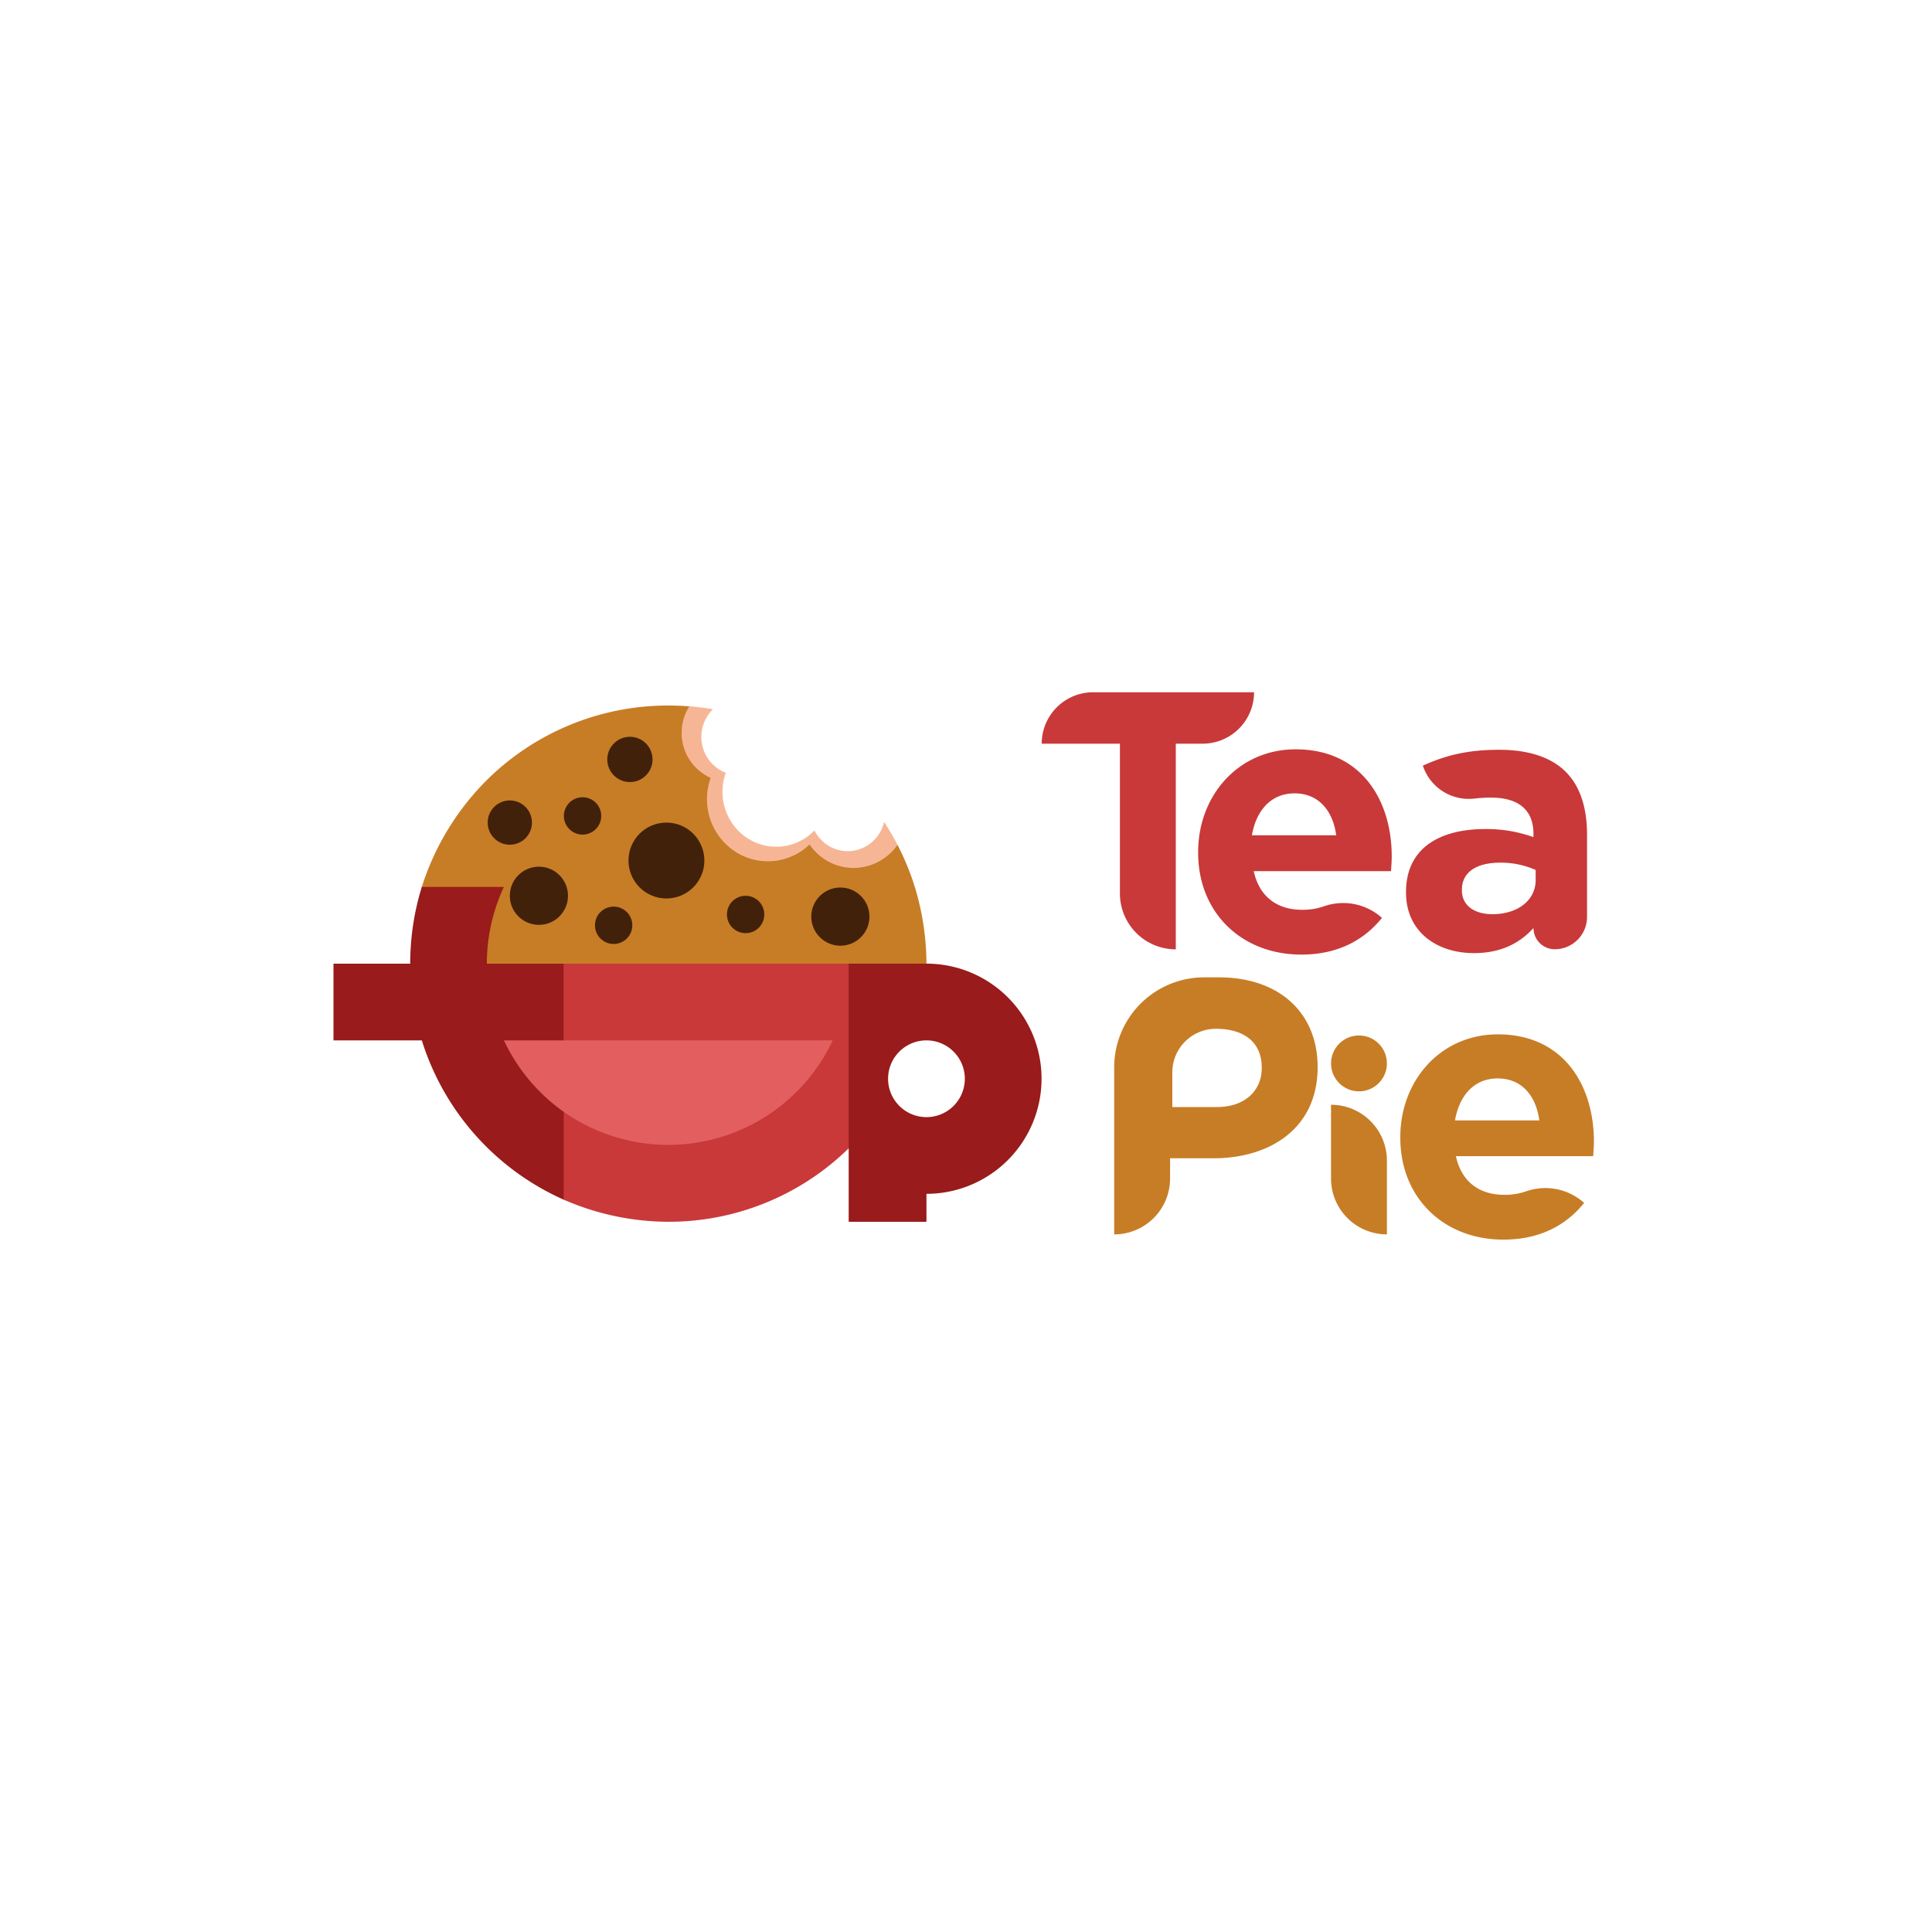 <svg id="Layer_1" data-name="Layer 1" xmlns="http://www.w3.org/2000/svg" viewBox="0 0 1000 1000"><defs><style>.cls-1{fill:#c93939;}.cls-2{fill:#c77d26;}.cls-3{fill:#e35f5f;}.cls-4{fill:#f6b696;}.cls-5{fill:#991b1b;}.cls-6{fill:#42210b;}</style></defs><title>Red Combined Logo (Show)</title><path class="cls-1" d="M579.67,384.93H539.18a26.61,26.61,0,0,1,26.61-26.61h83.3a26.61,26.61,0,0,1-26.61,26.61H608.59V491.38h0a28.92,28.92,0,0,1-28.92-28.92Z"/><path class="cls-1" d="M620.16,441.36V441c0-29.14,20.76-53.15,50.48-53.15,34.1,0,49.72,26.48,49.72,55.43,0,2.29-.19,5-.38,7.62H648.93c2.86,13.14,12,20,25,20a33.31,33.31,0,0,0,11.38-1.81,30.1,30.1,0,0,1,30,6h0c-9.52,11.81-23.24,19-41.72,19C642.83,494.12,620.16,472.6,620.16,441.36Zm71.45-9c-1.71-13-9.33-21.72-21.53-21.72-12,0-19.81,8.57-22.1,21.72Z"/><path class="cls-1" d="M727.76,462v-.39c0-22.24,16.91-32.5,41.05-32.5a72.37,72.37,0,0,1,24.9,4.18v-1.77c0-12-7.42-18.67-21.87-18.67a74.15,74.15,0,0,0-8.71.49,25,25,0,0,1-26.66-17.06h0c11.22-5,22.25-8.19,39.56-8.19,15.79,0,27.2,4.19,34.42,11.43,7.61,7.62,11,18.86,11,32.57v42.52a16.72,16.72,0,0,1-16.72,16.72h0a11,11,0,0,1-11-11h0c-7.05,7.81-16.77,13-30.88,13C743.58,493.28,727.76,482.23,727.76,462Zm67.1-6.61v-5.1a44.55,44.55,0,0,0-18.33-3.78c-12.29,0-19.85,4.91-19.85,14v.38c0,7.75,6.43,12.29,15.69,12.29C785.8,473.2,794.87,465.83,794.87,455.44Z"/><path class="cls-2" d="M576.71,552.44a46.57,46.57,0,0,1,46.57-46.57h7.56c31.88,0,51.16,18.93,51.16,46.28v.38c0,31-24.05,47-54,47H605.63V610a28.92,28.92,0,0,1-28.92,28.92h0ZM629.93,573c14.6,0,23.14-8.7,23.14-20.06v-.38c0-13.06-9.1-20.06-23.71-20.06h0a22.57,22.57,0,0,0-22.57,22.57V573Z"/><path class="cls-2" d="M688.94,571.82h0a28.92,28.92,0,0,1,28.92,28.92v38.18h0A28.92,28.92,0,0,1,688.94,610Z"/><path class="cls-2" d="M724.8,588.91v-.38c0-29.14,20.76-53.15,50.48-53.15,34.1,0,49.72,26.48,49.72,55.43,0,2.29-.19,5-.38,7.62H753.57c2.86,13.14,12,20,25,20a33.31,33.31,0,0,0,11.38-1.81,30.1,30.1,0,0,1,30,6h0c-9.52,11.81-23.24,19-41.72,19C747.47,641.68,724.8,620.15,724.8,588.91Zm71.94-9c-1.71-13-9.33-21.72-21.53-21.72-12,0-19.81,8.57-22.1,21.72Z"/><circle class="cls-2" cx="703.4" cy="550.42" r="14.46"/><path class="cls-3" d="M432.05,538.18a95.05,95.05,0,0,1-140.75,37.56l-.2-.14A95.51,95.51,0,0,1,264,546.17q-2.28-3.88-4.22-8Z"/><path class="cls-4" d="M464.58,437.32c-5,7.23-13.37,12.48-22.73,12.48-.68,0-1.36,0-2-.08a27.31,27.31,0,0,1-15.28-6.08,28.31,28.31,0,0,1-5.51-6c-.43.42-.87.82-1.33,1.2a31.05,31.05,0,0,1-42.6-2,34.4,34.4,0,0,1-9.78-23.27,33,33,0,0,1,.64-6.46,32.28,32.28,0,0,1,1.26-4.55,25.4,25.4,0,0,1-15-23.28,26.12,26.12,0,0,1,4.41-13.74c4.13.33,8.35.86,12.37,1.57A20,20,0,0,0,370.46,397a19.25,19.25,0,0,0,5.21,3,28.79,28.79,0,0,0-1.22,4.48,29.23,29.23,0,0,0-.49,4.66c0,.24,0,.48,0,.73a28.6,28.6,0,0,0,7.83,19.74,27.43,27.43,0,0,0,33,5.36,25.41,25.41,0,0,0,2.22-1.34,28.16,28.16,0,0,0,4.55-3.79,19.89,19.89,0,0,0,7.88,8.26,19,19,0,0,0,9.35,2.45c.34,0,.68,0,1,0a19.5,19.5,0,0,0,17.81-15.09A134.09,134.09,0,0,1,464.58,437.32Z"/><path class="cls-2" d="M479.53,499.4H251.43a93.62,93.62,0,0,1,8.79-39.72H218.14A136.11,136.11,0,0,1,252,403.74a133.23,133.23,0,0,1,93.89-38.56q5.5,0,10.89.44a25.69,25.69,0,0,0-3.95,13.72,25.4,25.4,0,0,0,15,23.28,32.28,32.28,0,0,0-1.26,4.55,33,33,0,0,0-.64,6.46,32.37,32.37,0,0,0,9.17,22.66,31.05,31.05,0,0,0,42.6,2c.45-.38.9-.79,1.33-1.2a28.31,28.31,0,0,0,5.51,6,27.31,27.31,0,0,0,15.28,6.08c.67.05,1.34.08,2,.08a27.63,27.63,0,0,0,22.69-12,133.07,133.07,0,0,1,9,21.83A137.7,137.7,0,0,1,479.53,499.4Z"/><path class="cls-1" d="M439.82,498.79v95.05q-2.25,2.23-4.59,4.33a133.12,133.12,0,0,1-89.29,34.22,136.18,136.18,0,0,1-54.78-11.72V575l.81.58A94,94,0,0,0,431,538.5H291.15V498.79Z"/><path class="cls-5" d="M535.71,538.5a59.59,59.59,0,0,0-56.18-39.72H439.28V632.39h40.25V617.93a59.6,59.6,0,0,0,56.18-79.43Zm-56.18,39.72a19.86,19.86,0,1,1,19.86-19.86A19.84,19.84,0,0,1,479.53,578.22Z"/><circle class="cls-6" cx="344.94" cy="445.41" r="19.64"/><circle class="cls-6" cx="434.97" cy="474.44" r="15.06"/><circle class="cls-6" cx="326.04" cy="393.08" r="11.72"/><circle class="cls-6" cx="263.88" cy="425.77" r="11.46"/><circle class="cls-6" cx="317.62" cy="478.93" r="9.67"/><circle class="cls-6" cx="385.93" cy="473.33" r="9.67"/><circle class="cls-6" cx="301.53" cy="422.32" r="9.67"/><circle class="cls-6" cx="278.94" cy="463.65" r="15.06"/><path class="cls-5" d="M260.83,538.5q1.91,4.06,4.17,7.9a94.38,94.38,0,0,0,26.76,29.07v45.47a133.91,133.91,0,0,1-73.43-82.44H172.61V498.79h39.72a133.62,133.62,0,0,1,6-39.72h42.5A93.62,93.62,0,0,0,252,498.79h39.72V538.5Z"/></svg>